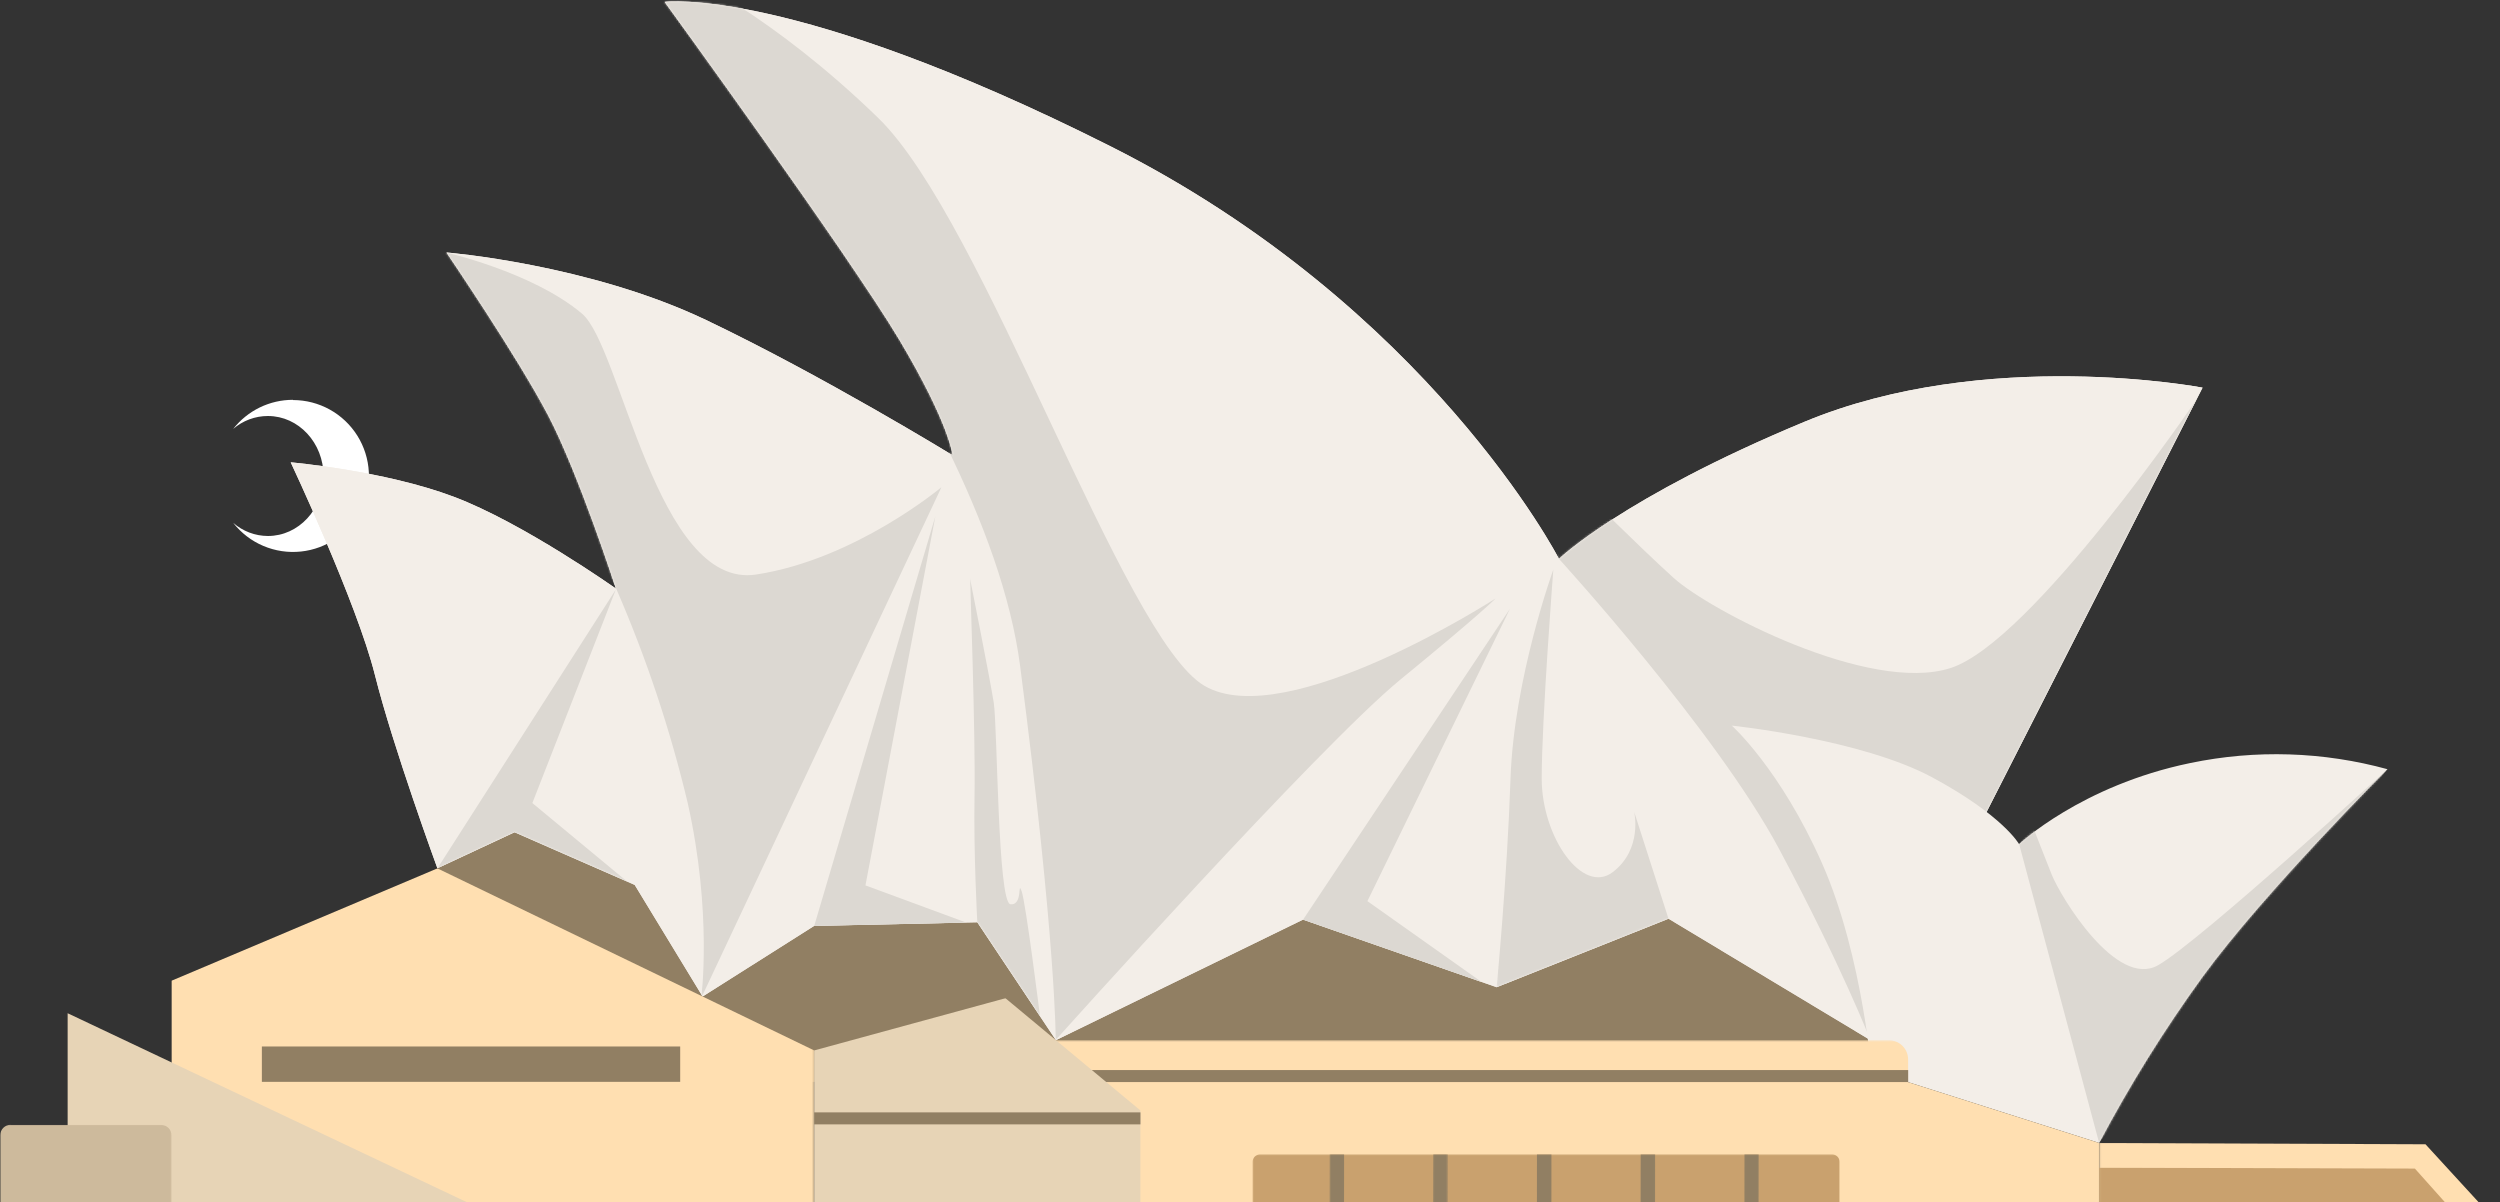 <svg width="1227" height="590" viewBox="0 0 1227 590" fill="none" xmlns="http://www.w3.org/2000/svg">
<rect x="0" y="0" width="1227" height="590" fill="#333333" stroke="none"/>
<path fill-rule="evenodd" clip-rule="evenodd" d="M143.802 196.343C144.587 196.343 145.373 196.369 146.159 196.419C146.944 196.468 147.727 196.544 148.506 196.643C149.285 196.742 150.06 196.864 150.833 197.013C151.605 197.161 152.371 197.336 153.134 197.531C153.893 197.729 154.649 197.95 155.395 198.195C156.141 198.439 156.88 198.706 157.61 199C158.339 199.291 159.062 199.604 159.772 199.941C160.481 200.278 161.181 200.637 161.868 201.02C162.554 201.4 163.231 201.803 163.891 202.225C164.555 202.651 165.202 203.097 165.836 203.559C166.469 204.024 167.09 204.509 167.691 205.014C168.295 205.516 168.882 206.041 169.453 206.582C170.021 207.124 170.576 207.682 171.111 208.256C171.645 208.834 172.16 209.424 172.659 210.035C173.157 210.643 173.632 211.266 174.091 211.907C174.55 212.547 174.986 213.197 175.405 213.864C175.821 214.531 176.214 215.211 176.59 215.904C176.963 216.594 177.313 217.297 177.643 218.01C177.973 218.727 178.28 219.449 178.561 220.182C178.845 220.915 179.105 221.658 179.343 222.407C179.577 223.156 179.792 223.912 179.98 224.678C180.168 225.441 180.333 226.21 180.472 226.982C180.614 227.755 180.726 228.534 180.819 229.313C180.911 230.095 180.977 230.877 181.017 231.663C181.06 232.449 181.076 233.234 181.066 234.02C181.056 234.805 181.023 235.591 180.967 236.373C180.908 237.159 180.825 237.941 180.716 238.72C180.611 239.499 180.479 240.272 180.323 241.044C180.165 241.813 179.983 242.579 179.779 243.338C179.574 244.098 179.346 244.847 179.092 245.593C178.841 246.336 178.564 247.072 178.267 247.801C177.967 248.527 177.646 249.244 177.3 249.95C176.957 250.657 176.59 251.353 176.201 252.036C175.814 252.72 175.405 253.39 174.973 254.047C174.544 254.707 174.091 255.35 173.619 255.978C173.147 256.608 172.659 257.222 172.147 257.82C171.635 258.417 171.107 258.998 170.563 259.562C170.015 260.127 169.45 260.675 168.869 261.203C168.285 261.731 167.687 262.243 167.073 262.731C166.46 263.223 165.832 263.695 165.189 264.147C164.545 264.596 163.888 265.029 163.215 265.438C162.545 265.847 161.861 266.237 161.165 266.603C160.472 266.97 159.765 267.313 159.046 267.633C158.329 267.957 157.603 268.254 156.867 268.531C156.131 268.805 155.385 269.059 154.632 269.287C153.883 269.515 153.124 269.719 152.358 269.901C151.592 270.083 150.823 270.238 150.047 270.37C149.271 270.502 148.496 270.607 147.713 270.69C146.931 270.776 146.146 270.832 145.363 270.865C144.578 270.898 143.792 270.908 143.003 270.891C142.217 270.875 141.435 270.832 140.649 270.766C139.867 270.7 139.088 270.607 138.309 270.492C137.53 270.376 136.758 270.238 135.989 270.073C135.219 269.908 134.457 269.719 133.701 269.505C132.945 269.294 132.196 269.056 131.453 268.795C130.71 268.538 129.977 268.254 129.255 267.947C128.532 267.64 127.819 267.31 127.116 266.96C126.412 266.607 125.719 266.234 125.039 265.838C124.363 265.441 123.696 265.026 123.042 264.587C122.389 264.151 121.752 263.692 121.124 263.213C120.5 262.738 119.893 262.24 119.302 261.721C118.708 261.206 118.134 260.672 117.573 260.117C117.015 259.566 116.473 258.995 115.952 258.407C115.43 257.82 114.925 257.219 114.44 256.598C115.612 257.625 116.863 258.542 118.196 259.345C119.53 260.147 120.926 260.823 122.382 261.378C123.838 261.929 125.333 262.348 126.865 262.632C128.393 262.916 129.938 263.058 131.496 263.065C146.558 263.065 158.785 249.884 158.785 233.62C158.785 217.357 146.558 204.176 131.496 204.176C129.941 204.173 128.4 204.311 126.871 204.585C125.343 204.863 123.851 205.272 122.392 205.813C120.936 206.355 119.543 207.025 118.206 207.817C116.869 208.609 115.615 209.517 114.44 210.534C115.308 209.421 116.239 208.365 117.226 207.358C118.216 206.355 119.256 205.407 120.355 204.519C121.451 203.631 122.593 202.809 123.782 202.053C124.973 201.298 126.201 200.608 127.469 199.99C128.736 199.373 130.037 198.828 131.367 198.36C132.694 197.891 134.048 197.498 135.421 197.181C136.797 196.864 138.184 196.627 139.587 196.468C140.986 196.31 142.392 196.234 143.802 196.234V196.343Z" fill="white"/>
<path fill-rule="evenodd" clip-rule="evenodd" d="M214.671 338.142H927.823V530.97H214.671V338.142Z" fill="#917F63"/>
<path fill-rule="evenodd" clip-rule="evenodd" d="M142.683 226.906C142.683 226.906 175.158 295.922 184.024 331.319C192.894 366.711 214.67 426.122 214.67 426.122L252.545 408.465L311.516 434.308L344.836 489.081L399.602 454.421L479.666 452.648L518.251 510.5L639.548 451.338L734.539 484.522L818.914 450.902L917.999 510.5L1081.02 190.256C1081.02 190.256 974.838 169.899 885.498 207.068C796.154 244.236 765.155 274.311 765.155 274.311C765.155 274.311 701.467 150.496 544.857 71.713C388.25 -7.074 326.225 0.92 326.225 0.92C326.225 0.92 416.684 125.227 441.461 166.816C466.241 208.405 467.552 223.44 467.552 223.44C467.552 223.44 404.078 184.526 346.556 157.072C289.03 129.621 219.146 123.917 219.146 123.917C219.146 123.917 254.103 175.22 269.139 203.985C284.175 232.749 302.32 288.911 302.32 288.911C302.32 288.911 256.747 256.625 222.694 243.801C188.639 230.973 142.683 226.906 142.683 226.906Z" fill="#F3EEE8"/>
<path fill-rule="evenodd" clip-rule="evenodd" d="M142.683 226.906C142.683 226.906 175.158 295.922 184.024 331.319C192.894 366.711 214.67 426.122 214.67 426.122L252.545 408.465L311.516 434.308L344.836 489.081L399.602 454.421L479.666 452.648L518.251 510.5L639.548 451.338L734.539 484.522L818.914 450.902L917.999 510.5L1081.02 190.256C1081.02 190.256 974.838 169.899 885.498 207.068C796.154 244.236 765.155 274.311 765.155 274.311C765.155 274.311 701.467 150.496 544.857 71.713C388.25 -7.074 326.225 0.92 326.225 0.92C326.225 0.92 416.684 125.227 441.461 166.816C466.241 208.405 467.552 223.44 467.552 223.44C467.552 223.44 404.078 184.526 346.556 157.072C289.03 129.621 219.146 123.917 219.146 123.917C219.146 123.917 254.103 175.22 269.139 203.985C284.175 232.749 302.32 288.911 302.32 288.911C302.32 288.911 256.747 256.625 222.694 243.801C188.639 230.973 142.683 226.906 142.683 226.906Z" fill="#F3EEE8"/>
<mask id="mask0_48_295" style="mask-type:luminance" maskUnits="userSpaceOnUse" x="214" y="289" width="95" height="145">
<path d="M214.641 289.004H308.44V433.507H214.641V289.004Z" fill="white"/>
</mask>
<g mask="url(#mask0_48_295)">
<mask id="mask1_48_295" style="mask-type:luminance" maskUnits="userSpaceOnUse" x="142" y="0" width="940" height="511">
<path fill-rule="evenodd" clip-rule="evenodd" d="M142.683 226.907C142.683 226.907 175.157 295.923 184.024 331.319C192.893 366.712 214.67 426.123 214.67 426.123L252.545 408.466L311.516 434.309L344.836 489.081L399.602 454.422L479.666 452.649L518.251 510.501L639.547 451.339L734.539 484.523L818.914 450.903L917.998 510.501L1081.02 190.257C1081.02 190.257 974.837 169.9 885.497 207.069C796.154 244.237 765.155 274.312 765.155 274.312C765.155 274.312 701.466 150.497 544.856 71.713C388.25 -7.073 326.225 0.921 326.225 0.921C326.225 0.921 416.684 125.228 441.461 166.817C466.241 208.406 467.552 223.441 467.552 223.441C467.552 223.441 404.078 184.527 346.556 157.073C289.03 129.622 219.146 123.918 219.146 123.918C219.146 123.918 254.103 175.221 269.138 203.986C284.174 232.75 302.32 288.912 302.32 288.912C302.32 288.912 256.747 256.626 222.694 243.802C188.638 230.974 142.683 226.907 142.683 226.907Z" fill="white"/>
</mask>
<g mask="url(#mask1_48_295)">
<path fill-rule="evenodd" clip-rule="evenodd" d="M302.238 289.348L214.671 426.205L252.466 408.466L307.886 432.754L261.28 394.139L302.238 289.348Z" fill="#DCD8D2"/>
</g>
</g>
<mask id="mask2_48_295" style="mask-type:luminance" maskUnits="userSpaceOnUse" x="217" y="123" width="246" height="368">
<path d="M217.177 123.375H462.239V490.123H217.177V123.375Z" fill="white"/>
</mask>
<g mask="url(#mask2_48_295)">
<mask id="mask3_48_295" style="mask-type:luminance" maskUnits="userSpaceOnUse" x="142" y="0" width="940" height="511">
<path fill-rule="evenodd" clip-rule="evenodd" d="M142.683 226.906C142.683 226.906 175.158 295.922 184.024 331.318C192.894 366.711 214.67 426.121 214.67 426.121L252.545 408.464L311.516 434.307L344.836 489.08L399.602 454.42L479.667 452.648L518.251 510.5L639.548 451.337L734.539 484.521L818.914 450.901L917.999 510.5L1081.02 190.255C1081.02 190.255 974.838 169.899 885.498 207.067C796.154 244.236 765.155 274.311 765.155 274.311C765.155 274.311 701.467 150.496 544.857 71.712C388.25 -7.075 326.225 0.92 326.225 0.92C326.225 0.92 416.685 125.227 441.461 166.815C466.242 208.404 467.552 223.44 467.552 223.44C467.552 223.44 404.078 184.525 346.556 157.071C289.03 129.62 219.146 123.916 219.146 123.916C219.146 123.916 254.103 175.22 269.139 203.984C284.175 232.749 302.32 288.911 302.32 288.911C302.32 288.911 256.747 256.624 222.695 243.8C188.639 230.973 142.683 226.906 142.683 226.906Z" fill="white"/>
</mask>
<g mask="url(#mask3_48_295)">
<path fill-rule="evenodd" clip-rule="evenodd" d="M217.536 123.561L302.43 288.911C317.224 322.934 328.923 357.994 337.522 394.083C349.692 448.281 344.18 489.79 344.18 489.79L462.066 239.107C462.066 239.107 419.768 274.582 371.086 281.979C322.404 289.374 304.75 170.091 285.674 153.962C261.115 133.222 217.453 123.561 217.453 123.561H217.536Z" fill="#DCD8D2"/>
</g>
</g>
<mask id="mask4_48_295" style="mask-type:luminance" maskUnits="userSpaceOnUse" x="315" y="0" width="420" height="511">
<path d="M315.201 0H734.341V510.405H315.201V0Z" fill="white"/>
</mask>
<g mask="url(#mask4_48_295)">
<mask id="mask5_48_295" style="mask-type:luminance" maskUnits="userSpaceOnUse" x="142" y="0" width="940" height="511">
<path fill-rule="evenodd" clip-rule="evenodd" d="M142.683 226.907C142.683 226.907 175.158 295.923 184.024 331.319C192.894 366.712 214.67 426.123 214.67 426.123L252.545 408.466L311.516 434.309L344.836 489.081L399.602 454.422L479.666 452.649L518.251 510.501L639.548 451.339L734.539 484.523L818.914 450.903L917.999 510.501L1081.02 190.257C1081.02 190.257 974.838 169.9 885.498 207.069C796.154 244.237 765.155 274.312 765.155 274.312C765.155 274.312 701.467 150.497 544.857 71.713C388.25 -7.073 326.225 0.921 326.225 0.921C326.225 0.921 416.684 125.228 441.461 166.817C466.241 208.406 467.552 223.441 467.552 223.441C467.552 223.441 404.078 184.527 346.556 157.073C289.03 129.622 219.146 123.918 219.146 123.918C219.146 123.918 254.103 175.221 269.139 203.986C284.175 232.75 302.32 288.912 302.32 288.912C302.32 288.912 256.747 256.626 222.694 243.802C188.639 230.974 142.683 226.907 142.683 226.907Z" fill="white"/>
</mask>
<g mask="url(#mask5_48_295)">
<path fill-rule="evenodd" clip-rule="evenodd" d="M315.445 0.703C315.445 0.703 482.997 190.831 500.677 326.869C518.36 462.908 518.142 510.392 518.142 510.392C518.142 510.392 647.463 366.167 687.329 333.527C727.198 300.891 734.047 293.715 734.047 293.715C734.047 293.715 631.2 360.08 591.113 336.584C551.026 313.088 483.215 108.525 431.011 57.875C378.809 7.226 336.729 -11.821 336.729 -11.821L315.501 0.703H315.445Z" fill="#DCD8D2"/>
</g>
</g>
<mask id="mask6_48_295" style="mask-type:luminance" maskUnits="userSpaceOnUse" x="756" y="195" width="323" height="317">
<path d="M756.312 195.205H1078.27V511.25H756.312V195.205Z" fill="white"/>
</mask>
<g mask="url(#mask6_48_295)">
<mask id="mask7_48_295" style="mask-type:luminance" maskUnits="userSpaceOnUse" x="142" y="0" width="940" height="511">
<path fill-rule="evenodd" clip-rule="evenodd" d="M142.683 226.907C142.683 226.907 175.158 295.923 184.024 331.319C192.894 366.712 214.67 426.123 214.67 426.123L252.545 408.466L311.516 434.309L344.836 489.081L399.602 454.422L479.666 452.649L518.251 510.501L639.548 451.339L734.539 484.523L818.914 450.903L917.999 510.501L1081.02 190.257C1081.02 190.257 974.838 169.9 885.498 207.069C796.154 244.237 765.155 274.312 765.155 274.312C765.155 274.312 701.467 150.497 544.857 71.713C388.25 -7.073 326.225 0.921 326.225 0.921C326.225 0.921 416.684 125.228 441.461 166.817C466.241 208.406 467.552 223.441 467.552 223.441C467.552 223.441 404.078 184.527 346.556 157.073C289.03 129.622 219.146 123.918 219.146 123.918C219.146 123.918 254.103 175.221 269.139 203.986C284.175 232.75 302.32 288.912 302.32 288.912C302.32 288.912 256.747 256.626 222.694 243.802C188.639 230.974 142.683 226.907 142.683 226.907Z" fill="white"/>
</mask>
<g mask="url(#mask7_48_295)">
<path fill-rule="evenodd" clip-rule="evenodd" d="M756.669 242.844L765.155 274.312C765.155 274.312 842.272 358.773 873.271 416.844C904.27 474.917 917.999 510.557 917.999 510.557L1078.1 196.017C1078.1 196.017 997.241 315.082 957.32 327.88C917.398 340.678 838.836 299.416 821.423 283.644C804.014 267.869 777.765 241.616 777.765 241.616L756.56 242.927L756.669 242.844Z" fill="#DCD8D2"/>
</g>
</g>
<mask id="mask8_48_295" style="mask-type:luminance" maskUnits="userSpaceOnUse" x="734" y="278" width="86" height="208">
<path d="M734.342 278.862H819.691V485.052H734.342V278.862Z" fill="white"/>
</mask>
<g mask="url(#mask8_48_295)">
<mask id="mask9_48_295" style="mask-type:luminance" maskUnits="userSpaceOnUse" x="142" y="0" width="940" height="511">
<path fill-rule="evenodd" clip-rule="evenodd" d="M142.683 226.906C142.683 226.906 175.158 295.922 184.024 331.318C192.894 366.711 214.67 426.121 214.67 426.121L252.545 408.464L311.516 434.307L344.836 489.08L399.602 454.42L479.666 452.648L518.251 510.5L639.548 451.337L734.539 484.521L818.914 450.901L917.999 510.5L1081.02 190.255C1081.02 190.255 974.838 169.899 885.498 207.067C796.154 244.236 765.155 274.311 765.155 274.311C765.155 274.311 701.467 150.496 544.857 71.712C388.25 -7.075 326.225 0.92 326.225 0.92C326.225 0.92 416.684 125.227 441.461 166.815C466.241 208.404 467.552 223.44 467.552 223.44C467.552 223.44 404.078 184.525 346.556 157.071C289.03 129.62 219.146 123.916 219.146 123.916C219.146 123.916 254.103 175.22 269.139 203.984C284.175 232.749 302.32 288.911 302.32 288.911C302.32 288.911 256.747 256.624 222.694 243.8C188.639 230.973 142.683 226.906 142.683 226.906Z" fill="white"/>
</mask>
<g mask="url(#mask9_48_295)">
<path fill-rule="evenodd" clip-rule="evenodd" d="M762.373 279.548C762.373 279.548 743.026 332.928 741.362 382.128C739.695 431.332 734.539 484.577 734.539 484.577L818.915 450.953L802.05 398.448C802.05 398.448 806.361 416.706 791.543 428.031C776.725 439.357 756.669 410.84 756.669 382.076C756.669 353.311 762.373 279.548 762.373 279.548Z" fill="#DCD8D2"/>
</g>
</g>
<mask id="mask10_48_295" style="mask-type:luminance" maskUnits="userSpaceOnUse" x="475" y="283" width="37" height="217">
<path d="M475.758 283.088H511.25V499.419H475.758V283.088Z" fill="white"/>
</mask>
<g mask="url(#mask10_48_295)">
<mask id="mask11_48_295" style="mask-type:luminance" maskUnits="userSpaceOnUse" x="142" y="0" width="940" height="511">
<path fill-rule="evenodd" clip-rule="evenodd" d="M142.683 226.907C142.683 226.907 175.158 295.923 184.024 331.319C192.894 366.712 214.67 426.122 214.67 426.122L252.545 408.465L311.516 434.308L344.836 489.081L399.602 454.421L479.666 452.648L518.251 510.501L639.548 451.338L734.539 484.522L818.914 450.902L917.999 510.501L1081.02 190.256C1081.02 190.256 974.838 169.9 885.498 207.068C796.154 244.237 765.155 274.312 765.155 274.312C765.155 274.312 701.467 150.497 544.857 71.713C388.25 -7.074 326.225 0.921 326.225 0.921C326.225 0.921 416.684 125.228 441.461 166.816C466.241 208.405 467.552 223.441 467.552 223.441C467.552 223.441 404.078 184.526 346.556 157.072C289.03 129.621 219.146 123.917 219.146 123.917C219.146 123.917 254.103 175.221 269.139 203.985C284.175 232.75 302.32 288.912 302.32 288.912C302.32 288.912 256.747 256.625 222.694 243.801C188.639 230.974 142.683 226.907 142.683 226.907Z" fill="white"/>
</mask>
<g mask="url(#mask11_48_295)">
<path fill-rule="evenodd" clip-rule="evenodd" d="M476.092 283.561C476.092 283.561 478.822 361.829 478.304 390.29C477.785 418.754 479.667 452.701 479.667 452.701L510.448 498.848C510.448 498.848 503.463 442.851 501.387 437.312C499.314 431.77 502.206 444.488 495.931 443.805C489.656 443.125 489.573 356.726 487.744 344.961C485.916 333.2 476.01 283.561 476.01 283.561H476.092Z" fill="#DCD8D2"/>
</g>
</g>
<path fill-rule="evenodd" clip-rule="evenodd" d="M1171.86 377.436C1171.86 377.436 1111.28 437.966 1081.02 479.419C1062.18 505.407 1045.27 532.587 1030.26 560.962L936.471 531.105L919.088 530.861C919.088 530.861 914.668 469.757 894.203 423.584C873.737 377.41 849.97 356.125 849.97 356.125C849.97 356.125 913.549 362.757 948.398 381.559C983.246 400.361 990.966 414.305 990.966 414.305C990.966 414.305 1021.39 385.543 1075.02 374.492C1083 372.832 1091.06 371.647 1099.18 370.94C1107.31 370.234 1115.45 370.009 1123.6 370.267C1131.76 370.524 1139.87 371.26 1147.94 372.478C1156 373.696 1163.97 375.386 1171.84 377.545L1171.86 377.436Z" fill="#F3EEE8"/>
<mask id="mask12_48_295" style="mask-type:luminance" maskUnits="userSpaceOnUse" x="990" y="376" width="183" height="186">
<path d="M990.388 376.888H1172.07V561.107H990.388V376.888Z" fill="white"/>
</mask>
<g mask="url(#mask12_48_295)">
<mask id="mask13_48_295" style="mask-type:luminance" maskUnits="userSpaceOnUse" x="849" y="356" width="323" height="205">
<path fill-rule="evenodd" clip-rule="evenodd" d="M1171.86 377.436C1171.86 377.436 1111.28 437.965 1081.02 479.419C1062.18 505.407 1045.27 532.587 1030.26 560.962L936.471 531.105L919.088 530.86C919.088 530.86 914.668 469.757 894.202 423.583C873.736 377.409 849.969 356.125 849.969 356.125C849.969 356.125 913.549 362.757 948.397 381.559C983.245 400.361 990.966 414.304 990.966 414.304C990.966 414.304 1021.39 385.543 1075.01 374.491C1091.04 371.157 1107.24 369.748 1123.6 370.266C1139.97 370.781 1156.05 373.211 1171.83 377.548L1171.86 377.436Z" fill="white"/>
</mask>
<g mask="url(#mask13_48_295)">
<path fill-rule="evenodd" clip-rule="evenodd" d="M1030.26 560.962L1171.83 377.437C1171.83 377.437 1079.65 462.036 1059.21 473.715C1038.78 485.397 1011.38 440.26 1006.96 429.205C1002.54 418.154 997.624 405.409 997.624 405.409L990.966 414.196L1030.26 560.962Z" fill="#DCD8D2"/>
</g>
</g>
<path fill-rule="evenodd" clip-rule="evenodd" d="M741.088 298.788L639.548 451.364L727.198 481.984L671.121 442.277L741.088 298.788Z" fill="#DCD8D2"/>
<path fill-rule="evenodd" clip-rule="evenodd" d="M459.066 253.433L399.603 454.477L474.264 452.813L424.763 434.556L459.066 253.433Z" fill="#DCD8D2"/>
<mask id="mask14_48_295" style="mask-type:luminance" maskUnits="userSpaceOnUse" x="499" y="510" width="532" height="86">
<path d="M499.419 510.405H1030.95V595.543H499.419V510.405Z" fill="white"/>
</mask>
<g mask="url(#mask14_48_295)">
<path fill-rule="evenodd" clip-rule="evenodd" d="M509.055 510.557H927.087C927.701 510.557 928.315 510.616 928.919 510.738C929.523 510.857 930.111 511.035 930.682 511.27C931.253 511.507 931.794 511.794 932.306 512.138C932.821 512.481 933.296 512.867 933.732 513.303C934.171 513.739 934.56 514.214 934.904 514.726C935.247 515.241 935.537 515.779 935.775 516.35C936.013 516.921 936.191 517.505 936.313 518.113C936.435 518.717 936.498 519.327 936.501 519.945V531.105L1030.26 560.962V600.996H499.671V519.945C499.671 519.327 499.734 518.717 499.856 518.113C499.978 517.505 500.156 516.921 500.394 516.35C500.631 515.779 500.922 515.241 501.265 514.726C501.609 514.214 501.998 513.739 502.437 513.303C502.873 512.867 503.348 512.481 503.863 512.138C504.375 511.794 504.916 511.507 505.487 511.27C506.058 511.035 506.646 510.857 507.25 510.738C507.857 510.616 508.468 510.557 509.085 510.557H509.055Z" fill="#FFDFB1"/>
</g>
<mask id="mask15_48_295" style="mask-type:luminance" maskUnits="userSpaceOnUse" x="614" y="566" width="290" height="30">
<path d="M614.345 566.178H903.349V595.543H614.345V566.178Z" fill="white"/>
</mask>
<g mask="url(#mask15_48_295)">
<path fill-rule="evenodd" clip-rule="evenodd" d="M618.373 566.61H899.28C899.514 566.61 899.745 566.633 899.977 566.679C900.208 566.725 900.429 566.791 900.647 566.881C900.864 566.973 901.069 567.082 901.264 567.211C901.459 567.343 901.64 567.491 901.805 567.656C901.974 567.821 902.122 568.003 902.251 568.198C902.383 568.392 902.492 568.6 902.581 568.815C902.67 569.033 902.739 569.257 902.786 569.488C902.832 569.716 902.855 569.95 902.855 570.185V600.996H614.798V570.185C614.798 569.95 614.821 569.716 614.867 569.488C614.914 569.257 614.98 569.033 615.072 568.815C615.161 568.6 615.27 568.392 615.402 568.198C615.531 568.003 615.679 567.821 615.844 567.656C616.013 567.491 616.191 567.343 616.389 567.211C616.584 567.082 616.789 566.973 617.006 566.881C617.221 566.791 617.445 566.725 617.677 566.679C617.908 566.633 618.139 566.61 618.373 566.61Z" fill="#C9A16E"/>
</g>
<mask id="mask16_48_295" style="mask-type:luminance" maskUnits="userSpaceOnUse" x="1030" y="560" width="197" height="36">
<path d="M1030.1 560.263H1227V595.544H1030.1V560.263Z" fill="white"/>
</mask>
<g mask="url(#mask16_48_295)">
<path fill-rule="evenodd" clip-rule="evenodd" d="M1190.44 561.616L1030.29 560.963V600.997H1226.54L1190.44 561.616Z" fill="#FFDFB1"/>
</g>
<mask id="mask17_48_295" style="mask-type:luminance" maskUnits="userSpaceOnUse" x="1030" y="572" width="181" height="24">
<path d="M1030.1 572.938H1210.1V595.542H1030.1V572.938Z" fill="white"/>
</mask>
<g mask="url(#mask17_48_295)">
<path fill-rule="evenodd" clip-rule="evenodd" d="M1185.23 573.542L1030.29 573.077V600.996H1209.74L1185.23 573.542Z" fill="#C9A16E"/>
</g>
<mask id="mask18_48_295" style="mask-type:luminance" maskUnits="userSpaceOnUse" x="652" y="566" width="8" height="30">
<path d="M652.373 566.178H659.978V595.543H652.373V566.178Z" fill="white"/>
</mask>
<g mask="url(#mask18_48_295)">
<path d="M652.538 602.877L652.594 566.61H659.714L659.662 602.877H652.538Z" fill="#917F63"/>
</g>
<mask id="mask19_48_295" style="mask-type:luminance" maskUnits="userSpaceOnUse" x="703" y="566" width="8" height="30">
<path d="M703.074 566.178H710.68V595.543H703.074V566.178Z" fill="white"/>
</mask>
<g mask="url(#mask19_48_295)">
<path d="M703.405 602.877L703.458 566.61H710.581L710.525 602.877H703.405Z" fill="#917F63"/>
</g>
<mask id="mask20_48_295" style="mask-type:luminance" maskUnits="userSpaceOnUse" x="753" y="566" width="10" height="30">
<path d="M753.777 566.178H762.228V595.543H753.777V566.178Z" fill="white"/>
</mask>
<g mask="url(#mask20_48_295)">
<path d="M754.295 602.877L754.322 566.61H761.445L761.419 602.877H754.295Z" fill="#917F63"/>
</g>
<mask id="mask21_48_295" style="mask-type:luminance" maskUnits="userSpaceOnUse" x="804" y="566" width="9" height="30">
<path d="M804.479 566.178H812.93V595.543H804.479V566.178Z" fill="white"/>
</mask>
<g mask="url(#mask21_48_295)">
<path d="M805.16 602.877L805.216 566.61H812.339L812.283 602.877H805.16Z" fill="#917F63"/>
</g>
<mask id="mask22_48_295" style="mask-type:luminance" maskUnits="userSpaceOnUse" x="856" y="566" width="8" height="30">
<path d="M856.027 566.178H863.633V595.543H856.027V566.178Z" fill="white"/>
</mask>
<g mask="url(#mask22_48_295)">
<path d="M856.027 602.877L856.08 566.61H863.204L863.147 602.877H856.027Z" fill="#917F63"/>
</g>
<path d="M528.214 525.183H936.527V531.079H528.214V525.183Z" fill="#917F63"/>
<mask id="mask23_48_295" style="mask-type:luminance" maskUnits="userSpaceOnUse" x="83" y="425" width="317" height="171">
<path d="M83.658 425.9H399.704V595.542H83.658V425.9Z" fill="white"/>
</mask>
<g mask="url(#mask23_48_295)">
<path fill-rule="evenodd" clip-rule="evenodd" d="M84.207 481.331L214.671 426.205L399.603 515.552V600.997H84.207V481.331Z" fill="#FFDFB1"/>
</g>
<mask id="mask24_48_295" style="mask-type:luminance" maskUnits="userSpaceOnUse" x="398" y="489" width="163" height="107">
<path d="M398.861 489.279H560.264V595.543H398.861V489.279Z" fill="white"/>
</mask>
<g mask="url(#mask24_48_295)">
<path fill-rule="evenodd" clip-rule="evenodd" d="M559.732 545.026L493.476 489.927L399.604 515.552V600.997H559.732V545.026Z" fill="#E7D4B6"/>
</g>
<mask id="mask25_48_295" style="mask-type:luminance" maskUnits="userSpaceOnUse" x="32" y="496" width="221" height="100">
<path d="M32.956 496.884H252.667V595.543H32.956V496.884Z" fill="white"/>
</mask>
<g mask="url(#mask25_48_295)">
<path fill-rule="evenodd" clip-rule="evenodd" d="M33.095 497.241L252.301 600.996H33.095V497.241Z" fill="#E7D4B6"/>
</g>
<mask id="mask26_48_295" style="mask-type:luminance" maskUnits="userSpaceOnUse" x="0" y="551" width="85" height="45">
<path d="M0 551.813H84.504V595.544H0V551.813Z" fill="white"/>
</mask>
<g mask="url(#mask26_48_295)">
<path fill-rule="evenodd" clip-rule="evenodd" d="M5.232 552.121H79.104C79.434 552.121 79.761 552.154 80.085 552.216C80.408 552.279 80.722 552.375 81.025 552.5C81.332 552.622 81.623 552.777 81.897 552.959C82.174 553.141 82.428 553.349 82.663 553.58C82.897 553.811 83.108 554.062 83.296 554.332C83.481 554.606 83.64 554.893 83.769 555.197C83.9 555.501 83.999 555.814 84.069 556.135C84.135 556.458 84.174 556.785 84.178 557.115V600.915H0.129V557.115C0.132 556.782 0.165 556.451 0.235 556.121C0.301 555.795 0.397 555.478 0.529 555.171C0.657 554.864 0.812 554.57 1.001 554.293C1.185 554.015 1.397 553.758 1.634 553.524C1.872 553.289 2.13 553.078 2.407 552.893C2.684 552.708 2.978 552.553 3.288 552.424C3.595 552.299 3.915 552.2 4.242 552.137C4.569 552.071 4.899 552.038 5.232 552.038V552.121Z" fill="#CDBA9C"/>
</g>
<path d="M399.603 545.952H559.732V551.844H399.603V545.952Z" fill="#917F63"/>
<path d="M128.522 513.613H333.838V530.97H128.522V513.613Z" fill="#917F63"/>
</svg>
